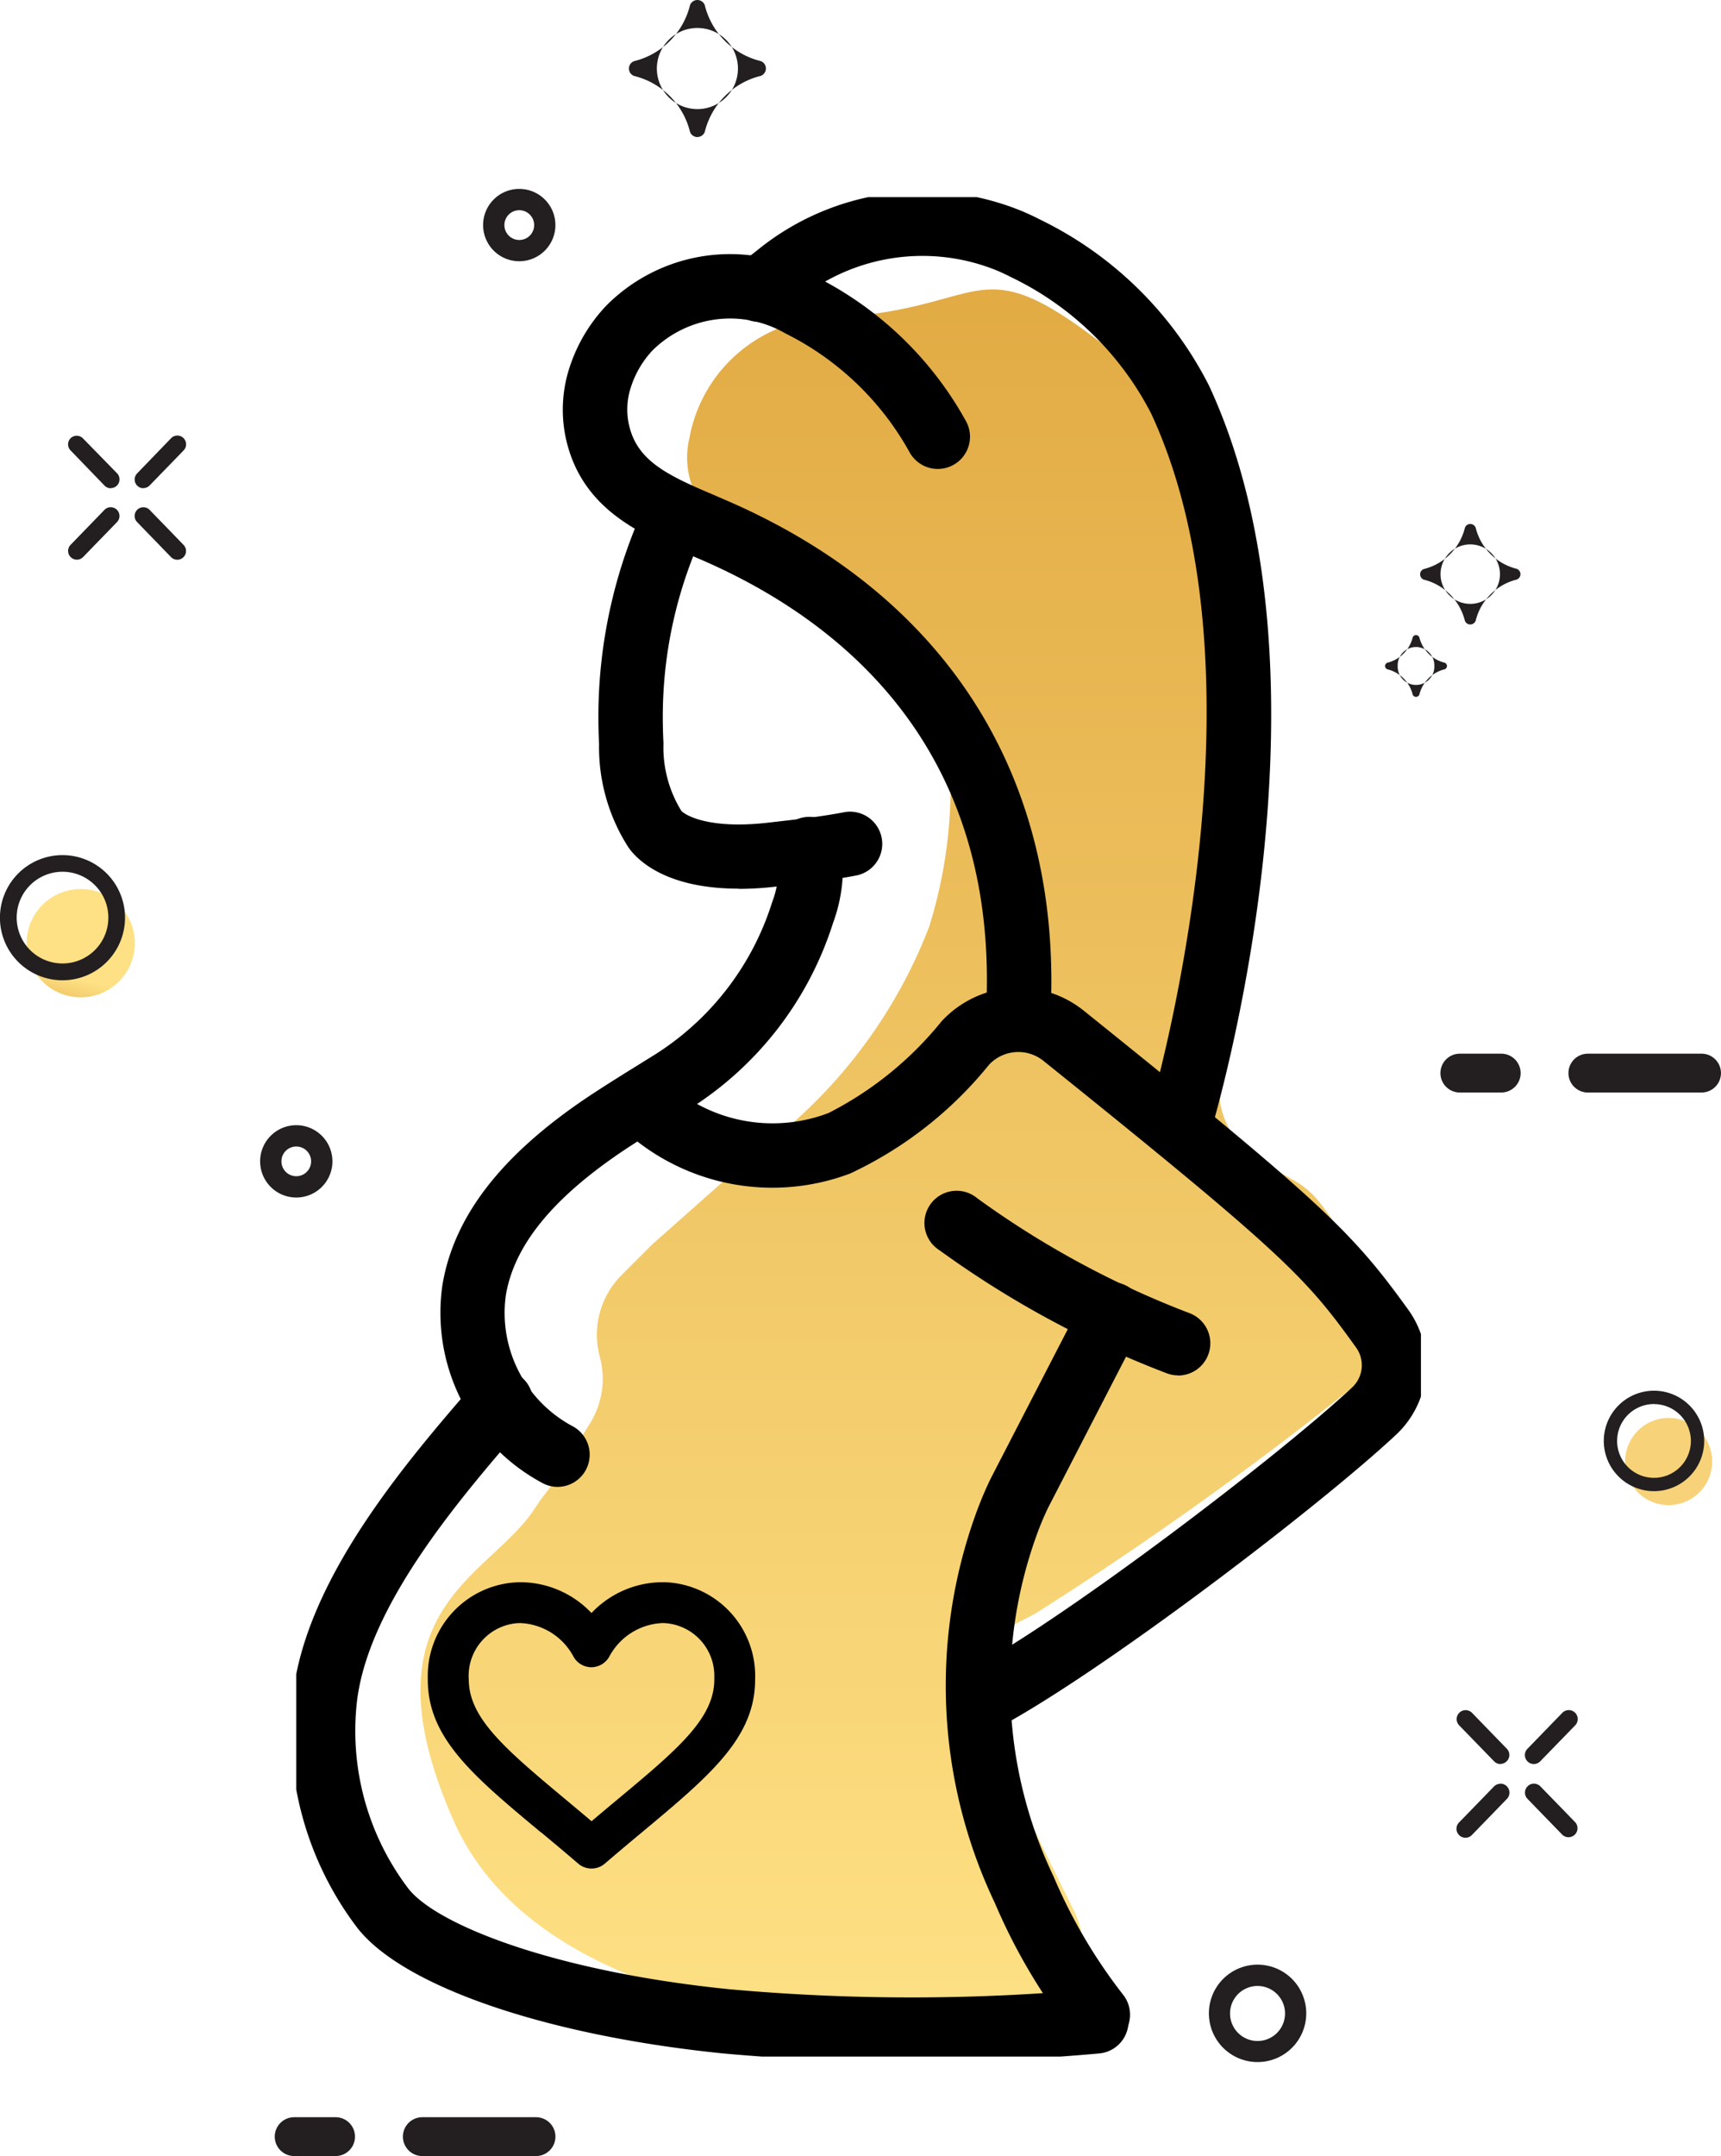 <svg xmlns="http://www.w3.org/2000/svg" xmlns:xlink="http://www.w3.org/1999/xlink" width="56.328" height="70.524" viewBox="0 0 56.328 70.524">
  <defs>
    <clipPath id="clip-path">
      <rect id="Rectangle_2056" data-name="Rectangle 2056" width="56.328" height="70.524" fill="none"/>
    </clipPath>
    <clipPath id="clip-path-2">
      <path id="Path_23119" data-name="Path 23119" d="M.61,19.405a1.772,1.772,0,1,0,1.7-1.287,1.774,1.774,0,0,0-1.7,1.287" transform="translate(-0.541 -18.118)" fill="none"/>
    </clipPath>
    <linearGradient id="linear-gradient" x1="-0.064" y1="8.703" x2="0.279" y2="8.703" gradientUnits="objectBoundingBox">
      <stop offset="0" stop-color="#e2ab44"/>
      <stop offset="1" stop-color="#fee185"/>
    </linearGradient>
    <linearGradient id="linear-gradient-2" x1="0.5" y1="0" x2="0.5" y2="1" xlink:href="#linear-gradient"/>
    <clipPath id="clip-path-4">
      <rect id="Rectangle_2060" data-name="Rectangle 2060" width="36.81" height="60.822" fill="none"/>
    </clipPath>
  </defs>
  <g id="Group_8715" data-name="Group 8715" transform="translate(-1363 -991)">
    <g id="Group_8671" data-name="Group 8671" transform="translate(1363 991)">
      <g id="Group_8670" data-name="Group 8670" clip-path="url(#clip-path)">
        <path id="Path_23109" data-name="Path 23109" d="M2.786,10.6a.285.285,0,0,1-.205-.087L1.471,9.364a.283.283,0,0,1,0-.4.286.286,0,0,1,.4,0l0,0L2.991,10.11a.286.286,0,0,1-.205.485Z" transform="translate(0.84 5.371)" fill="#231f20"/>
        <path id="Path_23110" data-name="Path 23110" d="M3.032,10.6a.286.286,0,0,1-.205-.485L3.937,8.966a.286.286,0,0,1,.414.395l0,0L3.237,10.509a.292.292,0,0,1-.205.087" transform="translate(1.661 5.37)" fill="#231f20"/>
        <path id="Path_23111" data-name="Path 23111" d="M3.032,10.338a.285.285,0,0,1,.205.087l1.109,1.144a.285.285,0,0,1-.409.4L2.826,10.823a.286.286,0,0,1,.205-.485Z" transform="translate(1.661 6.254)" fill="#231f20"/>
        <path id="Path_23112" data-name="Path 23112" d="M2.784,10.338a.286.286,0,0,1,.205.485L1.879,11.967a.285.285,0,0,1-.409-.4l1.109-1.144a.292.292,0,0,1,.205-.087" transform="translate(0.841 6.254)" fill="#231f20"/>
        <path id="Path_23113" data-name="Path 23113" d="M31.139,36.616a.29.29,0,0,1-.21-.09l-1.14-1.173a.293.293,0,0,1,.419-.411l0,0,1.138,1.173a.291.291,0,0,1-.006.414.285.285,0,0,1-.2.083" transform="translate(17.971 21.085)" fill="#231f20"/>
        <path id="Path_23114" data-name="Path 23114" d="M31.392,36.616a.293.293,0,0,1-.21-.5l1.138-1.173a.293.293,0,0,1,.424.406l0,0L31.6,36.526a.29.29,0,0,1-.21.09" transform="translate(18.813 21.085)" fill="#231f20"/>
        <path id="Path_23115" data-name="Path 23115" d="M31.391,36.352a.3.3,0,0,1,.21.088l1.14,1.173a.294.294,0,0,1-.422.409L31.181,36.85a.294.294,0,0,1,.008-.416.287.287,0,0,1,.2-.082" transform="translate(18.814 21.991)" fill="#231f20"/>
        <path id="Path_23116" data-name="Path 23116" d="M31.139,36.352a.294.294,0,0,1,.21.5l-1.138,1.173a.294.294,0,1,1-.422-.409l1.14-1.173a.3.3,0,0,1,.21-.088" transform="translate(17.971 21.991)" fill="#231f20"/>
        <path id="Path_23117" data-name="Path 23117" d="M33.178,30a1.425,1.425,0,1,1,1.062,1.713A1.425,1.425,0,0,1,33.178,30" transform="translate(20.049 17.481)" fill="#f7d278"/>
        <path id="Path_23118" data-name="Path 23118" d="M34.349,31.63a1.643,1.643,0,1,1,1.643-1.643,1.643,1.643,0,0,1-1.643,1.643m0-2.85a1.207,1.207,0,1,0,1.207,1.209v0a1.209,1.209,0,0,0-1.207-1.207" transform="translate(19.786 17.146)" fill="#231f20"/>
      </g>
    </g>
    <g id="Group_8673" data-name="Group 8673" transform="translate(1363.869 1020.079)">
      <g id="Group_8672" data-name="Group 8672" clip-path="url(#clip-path-2)">
        <rect id="Rectangle_2057" data-name="Rectangle 2057" width="4.692" height="4.829" transform="translate(-1.191 3.468) rotate(-74.042)" fill="url(#linear-gradient)"/>
      </g>
    </g>
    <g id="Group_8675" data-name="Group 8675" transform="translate(1363 991)">
      <g id="Mask_Group_8674" data-name="Mask Group 8674" clip-path="url(#clip-path)">
        <path id="Path_23120" data-name="Path 23120" d="M2.046,21.522a2.047,2.047,0,1,1,2.046-2.048,2.047,2.047,0,0,1-2.046,2.048m0-3.55a1.5,1.5,0,1,0,1.5,1.5,1.5,1.5,0,0,0-1.5-1.5" transform="translate(0 10.543)" fill="#231f20"/>
        <path id="Path_23121" data-name="Path 23121" d="M36.342,22.745H32.62a.635.635,0,0,1,0-1.27h3.722a.635.635,0,1,1,0,1.27" transform="translate(19.35 12.991)" fill="#231f20"/>
        <path id="Path_23122" data-name="Path 23122" d="M31.364,22.745H30.009a.635.635,0,0,1,0-1.27h1.355a.635.635,0,1,1,0,1.27" transform="translate(17.771 12.991)" fill="#231f20"/>
        <path id="Path_23123" data-name="Path 23123" d="M12.573,44.42H8.851a.635.635,0,0,1,0-1.27h3.722a.635.635,0,1,1,0,1.27" transform="translate(4.971 26.104)" fill="#231f20"/>
        <path id="Path_23124" data-name="Path 23124" d="M7.594,44.42H6.238a.635.635,0,0,1,0-1.27H7.594a.635.635,0,1,1,0,1.27" transform="translate(3.39 26.104)" fill="#231f20"/>
        <path id="Path_23125" data-name="Path 23125" d="M30.6,13.966a.187.187,0,0,1-.175-.122A1.84,1.84,0,0,0,29.08,12.5a.188.188,0,0,1-.106-.246.183.183,0,0,1,.106-.1A1.84,1.84,0,0,0,30.427,10.8a.188.188,0,0,1,.351,0,1.84,1.84,0,0,0,1.347,1.347.188.188,0,0,1,.106.244.191.191,0,0,1-.106.106,1.84,1.84,0,0,0-1.347,1.347.188.188,0,0,1-.177.122m-.973-1.645a.973.973,0,1,0,.974-.974.975.975,0,0,0-.974.974" transform="translate(17.52 6.46)" fill="#231f20"/>
        <path id="Path_23126" data-name="Path 23126" d="M29.258,14.965a.117.117,0,0,1-.109-.074,1.126,1.126,0,0,0-.827-.828.116.116,0,0,1-.069-.149.115.115,0,0,1,.069-.067,1.131,1.131,0,0,0,.827-.828.117.117,0,0,1,.218,0,1.131,1.131,0,0,0,.827.828.115.115,0,0,1,.069.149.119.119,0,0,1-.069.067,1.126,1.126,0,0,0-.827.828.117.117,0,0,1-.109.074m-.6-1.011a.6.6,0,0,0,1.2.04v-.04a.6.6,0,0,0-1.2-.04v.04" transform="translate(17.088 7.83)" fill="#231f20"/>
        <path id="Path_23127" data-name="Path 23127" d="M15.067,4.484a.259.259,0,0,1-.241-.167A2.5,2.5,0,0,0,12.99,2.483a.258.258,0,0,1,0-.481A2.5,2.5,0,0,0,14.826.165a.258.258,0,0,1,.481,0A2.5,2.5,0,0,0,17.144,2a.258.258,0,0,1,.148.332.265.265,0,0,1-.148.149,2.5,2.5,0,0,0-1.836,1.834.257.257,0,0,1-.241.167M13.74,2.242A1.327,1.327,0,1,0,15.067.915,1.327,1.327,0,0,0,13.74,2.242" transform="translate(7.759 0)" fill="#231f20"/>
        <path id="Path_23128" data-name="Path 23128" d="M11.035,6.216a1.183,1.183,0,1,1,1.183-1.183,1.183,1.183,0,0,1-1.183,1.183m0-1.669a.487.487,0,1,0,.488.488.488.488,0,0,0-.488-.488" transform="translate(5.96 2.329)" fill="#231f20"/>
        <path id="Path_23129" data-name="Path 23129" d="M6.488,25.3a1.183,1.183,0,1,1,1.183-1.183A1.183,1.183,0,0,1,6.488,25.3m0-1.669a.486.486,0,1,0,.486.486.487.487,0,0,0-.486-.486Z" transform="translate(3.209 13.871)" fill="#231f20"/>
        <path id="Path_23130" data-name="Path 23130" d="M26.246,43.227a1.593,1.593,0,1,1,1.594-1.592,1.593,1.593,0,0,1-1.594,1.592m0-2.489a.9.9,0,1,0,.9.9.9.9,0,0,0-.9-.9" transform="translate(14.913 24.223)" fill="#231f20"/>
      </g>
    </g>
    <path id="Path_23131" data-name="Path 23131" d="M21.466,6.819v0a4.805,4.805,0,0,0-4.711,3.943,2.739,2.739,0,0,0,1.313,3.019l5.537,3.2a2.762,2.762,0,0,1,1.319,1.765,15.387,15.387,0,0,1-.324,8.006,16.461,16.461,0,0,1-5.693,7.4l-3.324,2.945-.12.114-.926.928a2.76,2.76,0,0,0-.714,2.675,2.755,2.755,0,0,1-.321,2.175L12.38,44.8c-.3.483-.369.486-.677.963-1.488,2.293-5.726,3.277-2.669,10.216,2.677,6.072,12.183,6.982,17.855,6.954a2.76,2.76,0,0,0,2.457-3.99c-.958-1.929-1.95-3.959-2.091-4.386a22.323,22.323,0,0,1-.071-4.194c.037-.932.154-.714.958-1.192a118.03,118.03,0,0,0,10.514-7.514c1.563-1.432-.274-4.662-1.316-5.945a2.719,2.719,0,0,0-.78-.658l-1.074-.613a2.763,2.763,0,0,1-1.361-2.862l.79-4.666a2.833,2.833,0,0,0,.035-.351c.071-1.706.432-14.782-4.089-18.419C28.693,6.4,27.648,5.9,26.676,5.9c-1.192,0-2.277.762-5.21.92" transform="translate(1368.809 994.568)" fill="url(#linear-gradient-2)"/>
    <g id="Group_8679" data-name="Group 8679" transform="translate(1372.697 997.448)">
      <g id="Group_8678" data-name="Group 8678" clip-path="url(#clip-path-4)">
        <path id="Path_23132" data-name="Path 23132" d="M12.818,38.564a1.05,1.05,0,0,1-.494-.124,6.313,6.313,0,0,1-3.276-6.482c.372-2.228,1.9-4.211,4.67-6.088.493-.332,1.061-.687,1.658-1.058l.517-.321a9.124,9.124,0,0,0,3.947-5.054,3.142,3.142,0,0,0,.175-1.578,1.053,1.053,0,1,1,2.082-.318,5.182,5.182,0,0,1-.265,2.578A11.173,11.173,0,0,1,17,26.283l-.512.318c-.573.358-1.117.695-1.591,1.014-2.268,1.536-3.5,3.064-3.772,4.67a4.2,4.2,0,0,0,2.184,4.295,1.054,1.054,0,0,1-.494,1.984" transform="translate(-4.264 3.624)"/>
        <path id="Path_23133" data-name="Path 23133" d="M26.233,50.546c-2.056,0-4.112-.091-6.153-.276-5.834-.591-10.541-2.215-12-4.142A10.634,10.634,0,0,1,6,38.541c.443-3.852,3.78-7.7,5.986-10.246a1.054,1.054,0,1,1,1.592,1.38c-2.038,2.351-5.117,5.9-5.486,9.1a8.527,8.527,0,0,0,1.668,6.081c.916,1.21,4.828,2.74,10.522,3.314a66.413,66.413,0,0,0,11.917,0,1.054,1.054,0,0,1,.189,2.1c-2.042.185-4.1.276-6.153.276" transform="translate(-6.108 10.45)"/>
        <path id="Path_23134" data-name="Path 23134" d="M24.266,51.14a1.047,1.047,0,0,1-.83-.4,19.154,19.154,0,0,1-2.544-4.309,16.525,16.525,0,0,1-.624-12.716,12.052,12.052,0,0,1,.491-1.168l3.013-5.834a1.053,1.053,0,1,1,1.871.966l-3,5.813a9.345,9.345,0,0,0-.39.932,14.458,14.458,0,0,0,.562,11.143,17.218,17.218,0,0,0,2.281,3.874,1.053,1.053,0,0,1-.828,1.7" transform="translate(1.971 9.365)"/>
        <path id="Path_23135" data-name="Path 23135" d="M16.793,23.09c-2.3,0-3.244-.871-3.566-1.294l-.053-.075a6.068,6.068,0,0,1-.949-3.362c-.014-.3-.022-.6-.022-.905a16.465,16.465,0,0,1,1.554-6.967,1.053,1.053,0,0,1,1.907.9,14.332,14.332,0,0,0-1.353,6.072c0,.279.006.559.021.836l0,.039v.039a3.962,3.962,0,0,0,.586,2.172c.183.188,1.01.6,2.854.385l.25-.029c.761-.087,1.478-.169,2.218-.31a1.053,1.053,0,0,1,.4,2.069c-.819.156-1.574.242-2.375.334l-.249.029a10.6,10.6,0,0,1-1.22.074" transform="translate(-2.315 -0.47)"/>
        <path id="Path_23136" data-name="Path 23136" d="M27.134,30.29a1.048,1.048,0,0,1-.374-.069A32.227,32.227,0,0,1,19.326,26.2,1.054,1.054,0,1,1,20.563,24.5a30.031,30.031,0,0,0,6.946,3.756,1.054,1.054,0,0,1-.376,2.038" transform="translate(1.731 8.251)"/>
        <path id="Path_23137" data-name="Path 23137" d="M24.511,44.531a1.053,1.053,0,0,1-.481-1.99C27.09,40.966,34.3,35.487,36.744,33.2a.991.991,0,0,0,.12-1.3c-1.635-2.269-2.258-2.971-10.216-9.362a1.311,1.311,0,0,0-1.8.119,12.838,12.838,0,0,1-4.54,3.553,7.212,7.212,0,0,1-7.6-1.6,1.053,1.053,0,0,1,1.554-1.422,5.137,5.137,0,0,0,5.34,1.042,11.389,11.389,0,0,0,3.69-2.99,3.418,3.418,0,0,1,4.65-.364c7.859,6.314,8.81,7.267,10.633,9.793a3.106,3.106,0,0,1-.387,4.073c-2.589,2.422-9.938,8.006-13.193,9.678a1.04,1.04,0,0,1-.481.117" transform="translate(-2.178 5.727)"/>
        <path id="Path_23138" data-name="Path 23138" d="M26.373,31.269c-.022,0-.043,0-.066,0a1.054,1.054,0,0,1-.987-1.117c.542-8.81-4.765-13.008-9.312-14.977l-.441-.188c-1.541-.65-3.459-1.457-3.982-3.748a4.435,4.435,0,0,1,.12-2.374,5.316,5.316,0,0,1,1.194-2,5.706,5.706,0,0,1,6.852-.952,11.517,11.517,0,0,1,4.906,4.7,1.054,1.054,0,1,1-1.839,1.029,9.471,9.471,0,0,0-4.056-3.871,3.61,3.61,0,0,0-4.353.562,3.184,3.184,0,0,0-.7,1.189,2.313,2.313,0,0,0-.064,1.249c.262,1.149,1.212,1.624,2.744,2.271l.461.2c7.3,3.163,11.058,9.216,10.577,17.04a1.052,1.052,0,0,1-1.05.989" transform="translate(-2.754 -3.314)"/>
        <path id="Path_23139" data-name="Path 23139" d="M29.594,35.6a1.034,1.034,0,0,1-.308-.047,1.053,1.053,0,0,1-.7-1.314c.043-.141,4.253-14.181.122-23.073a10.04,10.04,0,0,0-4.616-4.478c-.148-.077-.263-.128-.379-.18a6.463,6.463,0,0,0-6.572.95l-.607.48a1.053,1.053,0,1,1-1.308-1.652l.6-.472a8.562,8.562,0,0,1,8.718-1.244c.175.077.334.149.49.231A12.149,12.149,0,0,1,30.6,10.249c4.487,9.662.183,24,0,24.61a1.053,1.053,0,0,1-1.006.745" transform="translate(-0.727 -4.085)"/>
        <path id="Path_23140" data-name="Path 23140" d="M12.438,40.434c.382.318.786.655,1.21,1.019a.667.667,0,0,0,.87,0q.638-.546,1.209-1.019c2.239-1.865,3.711-3.1,3.711-5a3.069,3.069,0,0,0-2.948-3.186l-.063,0a3.214,3.214,0,0,0-2.345,1.008,3.217,3.217,0,0,0-2.345-1.008,3.067,3.067,0,0,0-3.013,3.122c0,.022,0,.043,0,.066,0,1.908,1.475,3.141,3.709,5Zm-.7-6.85a2.07,2.07,0,0,1,1.745,1.079.672.672,0,0,0,.592.366h0a.677.677,0,0,0,.6-.366,2.07,2.07,0,0,1,1.748-1.079,1.727,1.727,0,0,1,1.679,1.773c0,.024,0,.048,0,.072,0,1.284-1.215,2.3-3.231,3.977-.252.21-.515.43-.786.66q-.409-.344-.788-.66c-2.014-1.68-3.231-2.7-3.231-3.977a1.727,1.727,0,0,1,1.6-1.842c.024,0,.047,0,.071,0Z" transform="translate(-4.42 13.058)"/>
      </g>
    </g>
  </g>
</svg>
